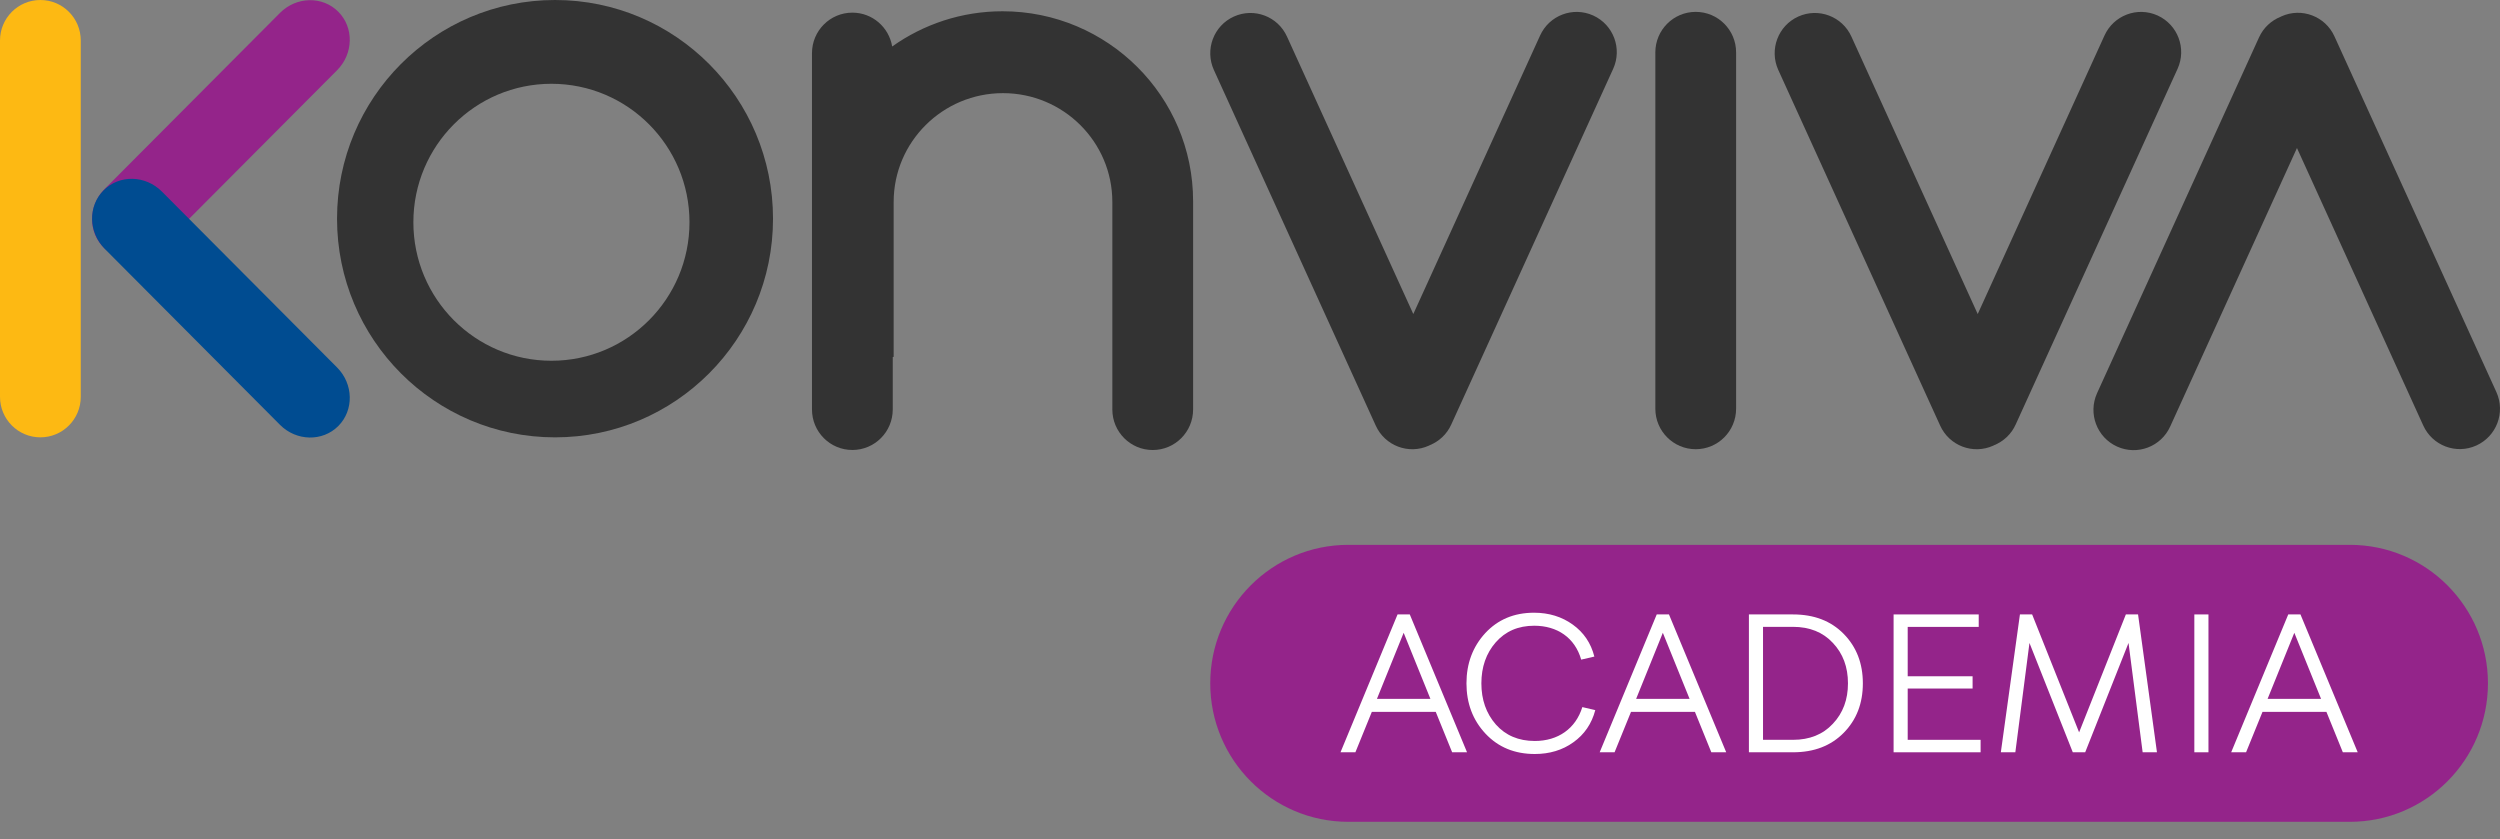 <svg width="140" height="47" viewBox="0 0 140 47" fill="none" xmlns="http://www.w3.org/2000/svg">
<rect x="0" y="0" width="140" height="47" fill="#808080" stroke="none"/>
<path d="M94.96 0.665C93.711 0.665 92.699 1.681 92.699 2.934V22.887C92.699 24.14 93.711 25.156 94.96 25.156C96.21 25.156 97.222 24.14 97.222 22.887V2.934C97.223 1.681 96.21 0.665 94.96 0.665Z" fill="#333333"/>
<path d="M89.217 0.867C88.085 0.355 86.753 0.86 86.242 1.996L79.145 17.586L72.074 2.054C71.563 0.918 70.231 0.414 69.099 0.926C67.966 1.438 67.463 2.775 67.974 3.911L77.04 23.829C77.551 24.965 78.883 25.469 80.016 24.957C80.032 24.949 80.046 24.94 80.063 24.932C80.582 24.722 81.025 24.321 81.272 23.77L90.339 3.852C90.853 2.718 90.35 1.381 89.217 0.867Z" fill="#333333"/>
<path d="M120.824 0.867C119.692 0.355 118.359 0.86 117.848 1.996L110.752 17.586L103.681 2.054C103.17 0.918 101.838 0.414 100.705 0.926C99.573 1.438 99.07 2.775 99.581 3.911L108.647 23.829C109.158 24.965 110.49 25.469 111.622 24.957C111.639 24.949 111.653 24.94 111.67 24.932C112.188 24.722 112.632 24.321 112.879 23.77L121.945 3.852C122.459 2.718 121.956 1.381 120.824 0.867Z" fill="#333333"/>
<path d="M139.801 21.963L130.733 2.045C130.222 0.909 128.89 0.404 127.757 0.917C127.741 0.924 127.727 0.934 127.71 0.941C127.191 1.151 126.748 1.553 126.501 2.104L117.433 22.023C116.922 23.159 117.425 24.495 118.557 25.008C119.69 25.52 121.022 25.016 121.533 23.88L128.63 8.289L135.699 23.821C136.21 24.957 137.542 25.462 138.674 24.949C139.808 24.435 140.311 23.099 139.801 21.963Z" fill="#333333"/>
<path d="M0 22.222C0 23.475 1.012 24.491 2.262 24.491C3.511 24.491 4.523 23.475 4.523 22.222V2.269C4.523 1.016 3.511 0 2.262 0C1.012 0 0 1.016 0 2.269V22.222Z" fill="#FDB913"/>
<path d="M18.877 3.934C19.797 3.009 19.827 1.542 18.944 0.656C18.061 -0.231 16.598 -0.201 15.678 0.724L5.866 10.575C4.946 11.499 4.915 12.967 5.798 13.853C6.681 14.74 8.144 14.709 9.064 13.785L18.877 3.934Z" fill="#94248A"/>
<path d="M5.868 13.938C4.948 13.013 4.917 11.546 5.8 10.66C6.683 9.772 8.146 9.803 9.066 10.728L18.877 20.579C19.797 21.503 19.828 22.971 18.945 23.857C18.062 24.742 16.599 24.713 15.678 23.789L5.868 13.938Z" fill="#004C91"/>
<path d="M31.082 0C24.34 0 18.874 5.483 18.874 12.246C18.874 19.009 24.34 24.492 31.082 24.492C37.823 24.492 43.289 19.009 43.289 12.246C43.288 5.482 37.823 0 31.082 0ZM30.88 20.202C26.611 20.202 23.149 16.73 23.149 12.447C23.149 8.164 26.611 4.692 30.88 4.692C35.15 4.692 38.611 8.164 38.611 12.447C38.611 16.73 35.15 20.202 30.88 20.202Z" fill="#333333"/>
<path d="M56.143 0.631C53.84 0.631 51.708 1.363 49.962 2.604C49.783 1.529 48.856 0.708 47.733 0.708C46.483 0.708 45.471 1.724 45.471 2.977V11.269V20.747V22.93C45.471 24.184 46.483 25.199 47.733 25.199C48.982 25.199 49.994 24.184 49.994 22.93V19.992L50.045 19.984V11.309C50.045 7.945 52.792 5.216 56.168 5.216C59.543 5.216 62.291 7.943 62.291 11.309V11.822V19.898V22.932C62.291 24.185 63.303 25.201 64.552 25.201C65.802 25.201 66.814 24.185 66.814 22.932V20.596V11.822V11.269C66.816 5.394 62.026 0.631 56.143 0.631Z" fill="#333333"/>
<path d="M131.594 46.022C135.863 46.022 139.325 42.549 139.325 38.266C139.325 33.984 135.863 30.511 131.594 30.511H75.505C71.236 30.511 67.774 33.984 67.774 38.266C67.774 42.549 71.236 46.022 75.505 46.022H131.594Z" fill="#94248A"/>
<path d="M81.32 42.128L80.402 39.865H76.822L75.902 42.128H75.068L78.263 34.408H78.948L82.154 42.128H81.32ZM77.109 39.135H80.102L78.605 35.436L77.109 39.135Z" fill="white"/>
<path d="M89.336 39.768C89.133 40.529 88.727 41.129 88.107 41.569C87.498 42.009 86.771 42.224 85.948 42.224C84.827 42.224 83.907 41.849 83.191 41.088C82.476 40.327 82.122 39.382 82.122 38.268C82.122 37.154 82.474 36.22 83.17 35.459C83.876 34.698 84.784 34.312 85.907 34.312C86.741 34.312 87.467 34.538 88.076 34.978C88.685 35.417 89.091 36.007 89.284 36.768L88.547 36.939C88.194 35.706 87.201 35.041 85.918 35.041C85.02 35.041 84.304 35.351 83.759 35.973C83.225 36.584 82.957 37.356 82.957 38.268C82.957 39.18 83.225 39.952 83.77 40.574C84.314 41.185 85.042 41.495 85.95 41.495C87.244 41.495 88.237 40.808 88.611 39.597L89.336 39.768Z" fill="white"/>
<path d="M95.834 42.128L94.916 39.865H91.336L90.416 42.128H89.582L92.777 34.408H93.462L96.668 42.128H95.834ZM91.624 39.135H94.616L93.119 35.436L91.624 39.135Z" fill="white"/>
<path d="M100.408 34.408C101.594 34.408 102.535 34.772 103.251 35.502C103.966 36.231 104.32 37.154 104.32 38.268C104.32 39.384 103.968 40.305 103.251 41.034C102.535 41.762 101.594 42.128 100.408 42.128H97.939V34.408H100.408ZM100.408 41.43C101.337 41.43 102.086 41.129 102.642 40.529C103.208 39.929 103.486 39.179 103.486 38.267C103.486 37.354 103.208 36.604 102.642 36.004C102.086 35.404 101.337 35.103 100.408 35.103H98.729V41.429H100.408V41.43Z" fill="white"/>
<path d="M106.831 41.43H110.914V42.128H106.041V34.408H110.808V35.106H106.831V37.871H110.465V38.558H106.831V41.43Z" fill="white"/>
<path d="M119.731 34.408L120.79 42.128H119.988L119.197 36.005L116.771 42.128H116.076L113.65 36.005L112.859 42.128H112.047L113.116 34.408H113.8L116.43 41.012L119.048 34.408H119.731Z" fill="white"/>
<path d="M122.883 42.128V34.408H123.674V42.128H122.883Z" fill="white"/>
<path d="M131.199 42.128L130.28 39.865H126.7L125.78 42.128H124.946L128.142 34.408H128.826L132.032 42.128H131.199ZM126.986 39.135H129.979L128.482 35.436L126.986 39.135Z" fill="white"/>
</svg>
